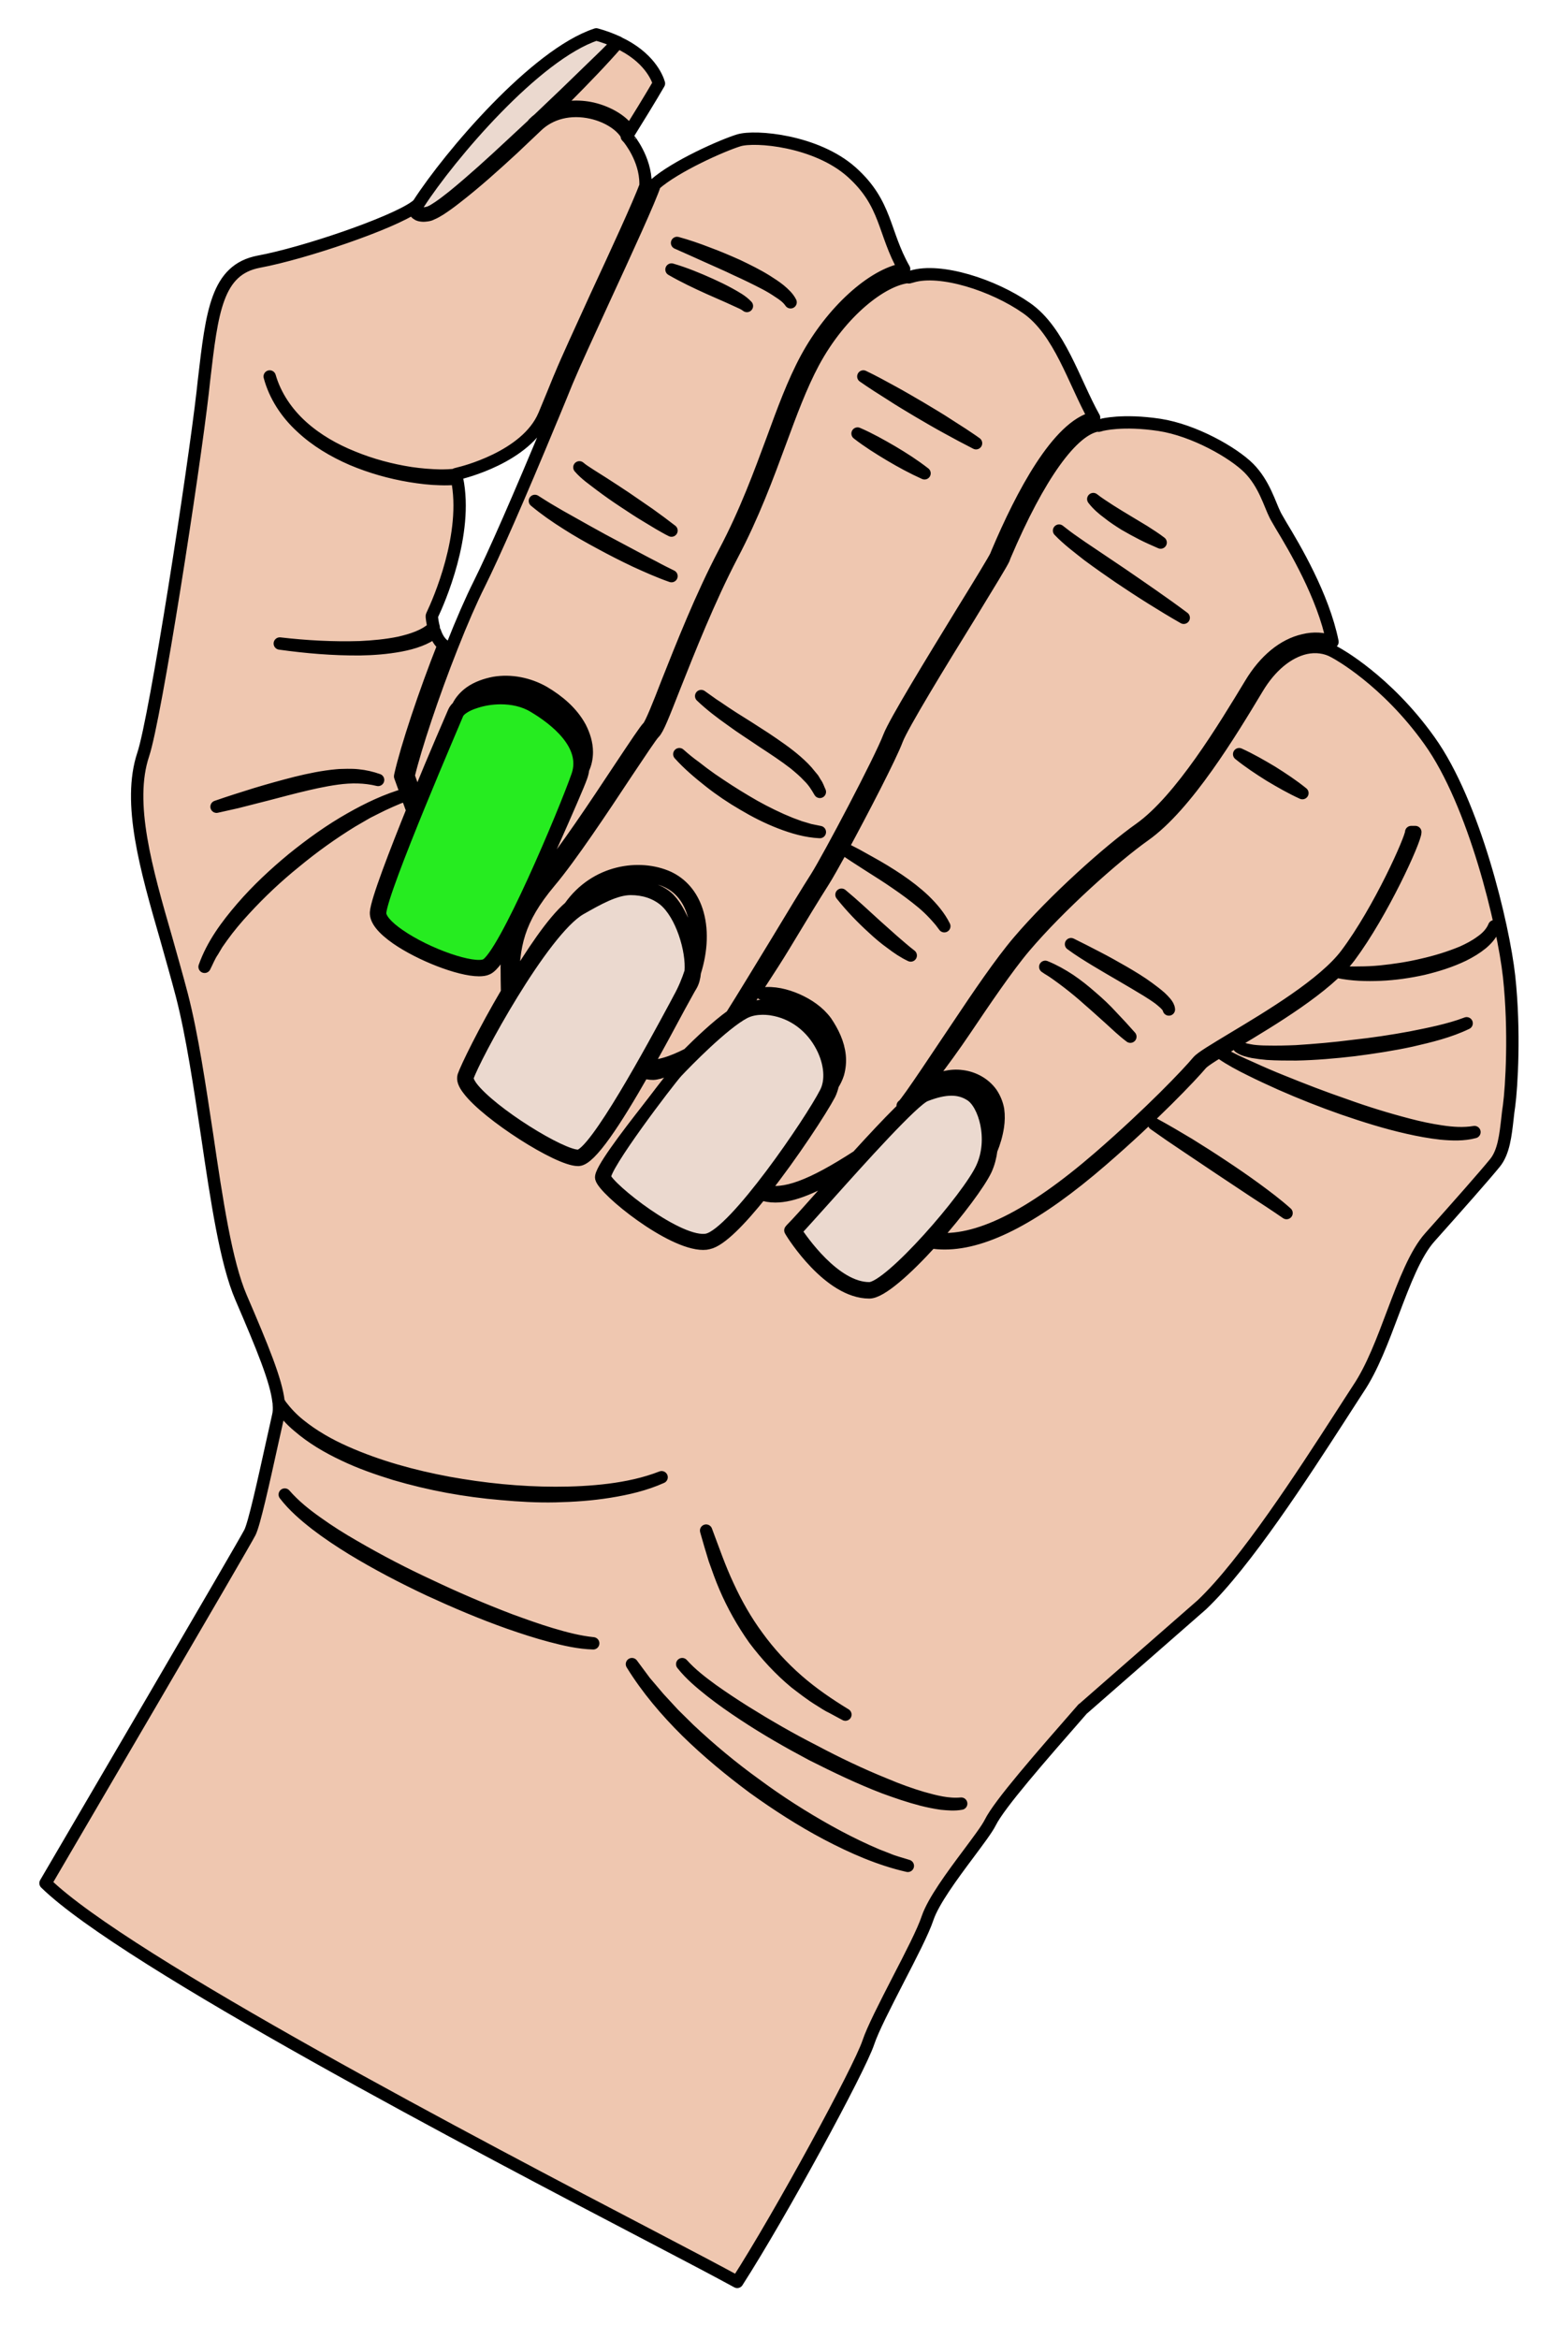 <svg version="1.2" xmlns="http://www.w3.org/2000/svg" viewBox="0 0 761 1135" width="761" height="1135">
	<title>hand-nails-publicdomainvectors</title>
	<style>
		.s0 { fill: #efc7b0;stroke: #000000;paint-order:stroke fill markers;stroke-linejoin: round;stroke-width: 6 } 
		.s1 { fill: #ebd9cf;stroke: #000000;paint-order:stroke fill markers;stroke-linejoin: round;stroke-width: 6 } 
		.s2 { fill: #26ec20;stroke: #000000;paint-order:stroke fill markers;stroke-linejoin: round;stroke-width: 6 } 
	</style>
	<g id="_Artboards_">
	</g>
	<g id="publicdomainvectors.org">
		<g id="&lt;Group&gt;">
			<path id="&lt;Compound Path&gt;" fill-rule="evenodd" class="s0" d="m267.7 54.1c2.5-2.4 5.1-4.9 7.6-7.4 8.4-8.5 16.8-17.1 24.6-26.1 15.1 7 19.1 17.1 19.9 19.9-3.5 6.1-11.8 19.6-14.2 23.4-3.1-5-10-9.3-18-11.2-7.1-1.6-14-1-19.9 1.4zm464.7 482.5c-0.3 2.1-0.6 4.2-0.8 6.4-0.9 7.9-1.8 16.1-6 21.3-5.3 6.5-17.5 20.3-31.6 36.1-7 7.8-12.3 21.7-17.9 36.5-5 13.3-10.1 27-16.9 37.1-2.5 3.8-5.6 8.7-9.3 14.4-17 26.3-45.5 70.4-66.6 90.4l-57.6 50.4-0.2 0.1c-20.8 23.8-40.5 46.3-44.9 55.2-1.6 3.2-6 9-10.6 15.2-8 10.7-17 22.9-19.8 31.1-2.1 6.4-8.3 18.4-14.3 30-6.3 12.3-12.3 23.9-14.5 30.5-4.3 12.9-42.5 83.3-63.6 116.1-8.2-4.5-22.8-12.2-41-21.7-83.4-43.6-255.9-133.9-294.7-171.8 9.9-16.9 96.4-164.6 99.2-170.2 2.1-4.2 6.4-23.6 11.1-44.9 1.2-5.2 2.1-9.5 2.6-11.7q0.6-2.4 0.3-5.7c0.2 0.3 0.4 0.7 0.6 1 2.5 3.6 5.4 6.9 8.8 9.7 6.7 5.8 14.4 10.3 22.3 14 7.9 3.8 16.3 6.7 24.7 9.3q12.6 3.7 25.5 6.1 13 2.4 26.1 3.5c8.8 0.8 17.5 1.3 26.3 1.1 8.8-0.2 17.5-0.8 26.2-2.2 8.7-1.4 17.3-3.4 25.3-7-8.2 3.2-16.8 5-25.4 6.1-8.7 1.1-17.4 1.5-26.1 1.5-17.4 0-34.9-1.8-52-4.9-17.1-3.2-34-7.8-50-14.9-7.9-3.5-15.5-7.8-22.3-13.3-3.4-2.7-6.4-5.9-9-9.3-0.4-0.6-0.7-1.2-1.1-1.7-1.1-10.3-7.8-26.5-18.2-50.7-7.3-16.9-11.8-47-16.5-78.9-3.6-23.7-7.2-48.3-12.2-67.7-2.4-9.2-5.1-18.5-7.6-27.5-9.8-33.9-19-66-11.2-89.4 6-17.9 24.5-137.5 28.9-176.1l0.6-5.5c3.9-33.5 6.2-53.7 26.6-57.6 22.1-4.1 64.5-18.6 75.7-26.5q-0.1 0.5-0.1 1c0 0.9 0.4 1.8 1.2 2.3 0.7 0.6 1.6 0.7 2.4 0.8 0.8 0.1 1.6 0 2.4-0.1 0.8-0.1 1.6-0.3 2.3-0.7 1.5-0.6 2.8-1.4 4.1-2.2 2.6-1.7 5.1-3.5 7.5-5.4 9.7-7.5 18.8-15.7 27.8-24q5.7-5.4 11.4-10.8c6.7-6.6 16.5-9 26.8-6.7 8 1.8 14.8 6.3 17.3 11.2l-0.2 0.3 1 1.1c0 0.1 8.1 9.7 8.1 21.8v1.1c-3.3 8.9-14.3 32.8-24.2 54.1-7.3 16-14.2 31-16.9 37.6l-0.9 2.1c-1.7 4.2-4.1 10.1-7.1 17.3l3.7 1.5c3-7.2 5.4-13.1 7.1-17.3l0.9-2.1c2.7-6.5 9.6-21.5 16.9-37.4 11.2-24.3 22.8-49.5 25-56.5 9.9-8.8 32.9-19 40.8-21.4 7.9-2.4 37.5 0.1 54.7 15.4 17.2 15.4 15.3 29.1 25.5 47.1-15.3 2.6-35.1 20.5-47.5 43.4-6.3 11.7-11.2 25.1-16.4 39.3-6.1 16.4-12.9 35.1-23.2 54.6-11.4 21.6-20.9 45.9-27.9 63.5-4 10.4-7.9 20.1-9.2 21.4-1.5 1.5-5.8 8-14 20.3-11.3 17.1-26.8 40.4-36.9 52.4-1.2 1.4-12.9 24.5-17 32-1.1 6.6-0.7 16.8-0.6 24.1-11 18.6-19.8 36.7-21.1 40.6-0.5 1.7 0.2 3.8 2.4 6.6 9.1 12.1 43.5 34.1 53.1 34.1q0.2 0 0.3 0c5.7-0.3 17.7-18.4 31.5-42.7 1.3 0.6 2.9 0.9 4.7 0.9 2.8 0 11.4-3.1 14.7-6.2 10.7-10.1-41.5 50.5-39.9 56.8 1.5 5.9 33.6 31.9 49.5 31.9q1.4 0 2.5-0.3c5.9-1.2 15.7-11.4 25.6-23.8 2.1 0.7 4.4 1.1 6.9 1.1 8.4 0 19.2-4.4 34.9-14-3.9 4.3-7.9 8.7-11.9 13.2-7 7.9-12.5 14-15.2 16.7l-0.5 0.6 0.4 0.7c0.7 1.2 18.3 29.4 37.9 29.4 5.7 0 18.2-11.3 30-24.3q3.2 0.5 6.6 0.5c20 0 45.1-13.3 76.3-40.3 25-21.6 43.2-40.8 48.2-46.7 1.4-1.7 8.1-5.7 16.5-10.8 17.7-10.6 44.4-26.6 55.5-41.3 16-21.5 31.9-56.6 31.9-60.5h-2c0 3.1-15.3 37.7-31.5 59.3-10.8 14.4-37.4 30.3-54.9 40.8-8.9 5.4-15.4 9.2-17.1 11.2-4.9 5.9-23 24.9-47.9 46.5-33.5 29-59.7 41.9-80 39.5 11.4-12.8 21.9-26.9 25-33.5 1.4-3.1 2.2-6.3 2.6-9.5 1.5-3.6 2.6-7.4 3.2-11.3 0.4-2.7 0.5-5.5 0.1-8.3-0.5-2.8-1.6-5.5-3.2-7.9-3.3-4.7-8.7-7.6-14.2-8.3-2.8-0.4-5.6-0.2-8.3 0.4-2.7 0.7-5.2 1.8-7.5 3.2 5-2.2 10.4-3.1 15.6-2.1 5.1 1 9.8 3.7 12.8 8 1.5 2.1 2.4 4.5 2.9 7 0.5 2.5 0.4 5.2 0.2 7.8-0.2 2.6-0.6 5.1-1.2 7.6 0.4-11-4-21.1-9.2-24.4-6.2-4.1-13.6-4.1-23.9-0.1-4.4 1.7-16.9 14.6-32.2 31.4-22.5 14.6-35.9 19.5-45.5 16.7 14-17.7 28-39.3 31.9-46.7 0.7-1.4 1.2-3 1.6-4.7 1-1.6 1.9-3.4 2.5-5.3 0.8-2.8 1.1-5.8 0.8-8.8-0.6-6-3.3-11.5-6.6-16.4-3.6-4.9-8.7-8.3-14.1-10.7-5.3-2.3-11.3-3.8-17.1-3 2.9 0 5.8 0.4 8.5 1.3q4.2 1.1 8 3.1c5 2.6 9.9 5.9 13.1 10.4 3.1 4.7 5.8 9.9 6.6 15.5 0.7 4.1 0.1 8.5-1.5 12.5 0.7-5.5-0.4-11.9-3.5-18-5.5-10.6-15-17.7-26.1-19.3-0.3-0.1-8.3 0.3-14.2 2.4 5.1-8.2 13.5-20.5 19.9-31.1 7.7-12.8 15-24.8 19.1-31.2 1.8-2.8 5.2-8.9 9.3-16.3 4.1 3 8.5 5.7 12.8 8.5 4.4 2.8 8.9 5.6 13.2 8.6 4.4 3 8.6 6.1 12.7 9.5q3 2.5 5.7 5.4c0.9 0.9 1.7 1.9 2.6 2.9 0.9 1 1.6 2.1 2.4 3.1-2.3-4.7-5.9-8.9-9.7-12.6-3.9-3.7-8.1-6.9-12.5-9.9q-6.7-4.5-13.6-8.3l-7-3.9-6.6-3.4c9.8-18.1 23.3-44.1 26.4-52.4 2.6-6.9 21.3-37.5 35.1-59.8 10-16.4 15.7-25.7 16.7-27.9q0.2-0.5 0.6-1.6c16.4-38.6 32.8-61.6 45.4-63.3l0.1 0.2 1.5-0.4c0.1 0 10-2.7 28 0 16.9 2.6 35.9 13.5 43.4 21 7.5 7.6 10.1 17.4 12.7 22.6 0.5 1.1 1.6 2.8 3 5.3 6.3 10.4 20.4 34.1 24.9 56.4-4.3-1.7-9.1-2-14-0.8-9.8 2.2-18.9 9.7-25.8 21.2-12.7 21-33.9 56.2-53.7 70.3-15 10.6-41.8 34.6-58.9 54.7-8.6 10.1-19.6 26.3-29.2 40.7-7.2 10.6-24.7 37.3-26.9 39l4.1-2.8c2.5-1.6 15.6-18.4 26.1-34 9.1-13.5 20.5-30.4 28.9-40.3 16.9-19.9 43.4-43.6 58.2-54.1 20.5-14.5 42-50.2 54.8-71.5 6.3-10.5 14.6-17.4 23.3-19.4 5-1.1 10-0.4 14 1.9l0.9 0.5c0.2 0.1 24.3 13.1 45.3 42.6 21.7 30.3 35.8 89.3 38.6 114.3 2.9 26.7 1.2 53.9 0 62.8zm-485.7-79.1q0.1-0.5 0.2-1 0 0 0 0c10.8-23.5 32.9-72.7 35.2-79.5q0.7-1.9 0.9-3.8c1.2-2.5 1.8-5.4 1.8-8.2 0-4.2-1.3-8.3-3.2-12-4-7.4-10.6-12.9-17.7-17.1-7.2-4.1-15.9-5.9-24.1-4.5-4.1 0.8-8.2 2.2-11.6 4.6-2.5 1.8-4.7 4.2-6 7-0.9 0.8-1.5 1.6-1.9 2.5-0.7 1.6-9.2 21.1-17.9 42.4l-1.2-3.5q0.1-0.1 0.3-0.1-0.2 0-0.4 0.1l-2.8-7.9c3.3-13.8 11.8-39.4 21-62.6 4.8-12.2 9.4-22.7 13.3-30.5 7.1-14.3 19-41.3 35.2-80.4l-3.7-1.5q0 0 0 0 0 0 0 0c-8.6 20.5-40.5 28-40.9 28.1l-1.9 0.5 0.1 0.3c-2.5 0.3-5.1 0.4-7.7 0.4-4.8-0.1-9.6-0.5-14.4-1.2-9.6-1.5-19-4-28-7.7-9-3.6-17.6-8.5-24.8-15-7.2-6.5-12.9-14.8-15.6-24.2 2.5 9.4 8.1 17.9 15.3 24.5 7.1 6.7 15.7 11.8 24.7 15.7 9 3.8 18.5 6.5 28.1 8.1 4.9 0.8 9.8 1.4 14.7 1.5 2.7 0.1 5.4 0 8.1-0.2 5.6 26.9-9 59.8-12 66.1l-0.2 0.5v0.6c0.2 1.9 0.5 3.5 0.9 5-4.4 4.1-10.6 6-16.6 7.4-6.3 1.3-12.8 1.9-19.2 2.2-13 0.4-26-0.3-38.9-1.8 12.9 1.8 25.8 2.9 38.9 2.8 6.5-0.1 13-0.6 19.5-1.8 3.2-0.6 6.4-1.4 9.5-2.6 2.6-1 5.1-2.3 7.4-4.1 1.2 3.6 2.9 5.5 4.2 6.5-9.3 23.5-17.9 49.4-21 63.1l-0.1 0.6 3.1 8.6c-9.6 2.7-18.6 7-27.2 11.9-9.9 5.6-19.2 12.3-28.1 19.5-8.7 7.2-17.1 15-24.6 23.7-7.4 8.6-14.3 17.9-18.1 28.7 1.3-2.5 2.3-5.2 3.9-7.5l2.2-3.7 2.4-3.4c3.3-4.6 7-9 10.8-13.1 7.6-8.3 15.9-16.1 24.7-23.2 8.7-7.2 17.9-13.8 27.5-19.7l7.4-4.3c2.5-1.3 5-2.5 7.6-3.8 2.5-1.2 5.1-2.3 7.7-3.4q1.9-0.7 3.9-1.4l2.3 6.4 1.1-0.4c-9 22.3-17.9 45.3-18.3 51.1-0.2 3.6 3.2 7.9 10.1 12.7 11.3 7.8 30.2 15.3 39.9 15.3 1.6 0 3-0.2 4-0.7 2.5-1.1 6.3-6.4 10.5-14q0 0.2-0.1 0.4-0.8 1.7-1.4 3.2c0.1-0.2 0.6-1 1.2-2.2zm-0.6 24.1q1.2-2.1 2.5-4.2l-2.5 4.8q0-0.3 0-0.6zm192.1 55h-0.1q0 0 0.1 0zm92.4-294.4c2 2.6 4.5 4.8 7.1 6.7 2.6 2.1 5.4 3.9 8.1 5.6q4.3 2.5 8.6 4.7c2.9 1.5 6 2.8 8.9 4.1-2.6-2-5.3-3.7-8.1-5.5l-8.3-5q-4.2-2.5-8.3-5.1c-2.7-1.8-5.5-3.5-8-5.5zm-16.6 15.3c4.3 4.5 9.3 8.2 14.1 12 5 3.7 10 7.2 15.1 10.7 5.1 3.4 10.2 6.8 15.5 10.1l7.8 4.8c2.7 1.6 5.3 3.2 8 4.7-4.9-3.7-10-7.3-15-10.8-5-3.5-10.1-7-15.2-10.5l-15.3-10.3q-3.8-2.5-7.6-5.2-3.8-2.6-7.4-5.5zm-73.1-123.1l0.2 0.2 1.5-0.4c13.8-4.2 39.6 4.1 55.6 15.3 16.1 11.2 23 35.7 32.8 53.2-17.6 4.1-35.1 37.4-47 65.5q-0.4 1-0.6 1.5c-0.9 2-8.1 13.8-16.5 27.4-14.5 23.7-32.6 53.2-35.4 60.5-4.2 11.1-29.3 58.6-35.3 68.1-4.1 6.4-11.4 18.4-19.1 31.2-8 13.1-16.7 27.5-22.1 36-7.1 5.1-15.4 13-21.1 18.7-7.8 4-15.9 6.7-19.6 5.1 5-8.8 10.1-18.3 15.3-28 2.9-5.2 4.9-9 5.8-10.4 1-1.7 1.6-3.9 1.8-6.4 3.4-10.8 3.8-21.3 0.9-30.1-2.5-7.5-7.3-13-13.7-16-13.9-6.3-35.4-3.4-47.9 14.4-8.4 7.2-18.6 22.8-27.5 37.5 0-18.7 2.3-31.2 17.8-49.7 10.2-12.1 25.8-35.6 37.1-52.7 6.6-9.8 12.2-18.4 13.6-19.7 1.8-1.8 4.3-8.2 10-22.7 7-17.6 16.5-41.7 27.7-63.2 10.4-19.7 17.3-38.5 23.4-55 5.2-14.1 10.1-27.4 16.2-38.8 13.4-24.9 33.6-40.3 46.1-41.5zm107.7 368.7q-2.3-2.5-4.5-5l-4.6-4.9c-3-3.3-6.3-6.4-9.7-9.3-3.4-3-6.9-5.8-10.6-8.3-3.8-2.5-7.7-4.7-11.9-6.4q1.4 1 2.8 1.8c1 0.6 1.9 1.3 2.8 1.9 1.8 1.3 3.6 2.6 5.4 4 3.5 2.7 6.9 5.5 10.2 8.5 3.4 2.9 6.6 5.9 10 8.9 3.3 3 6.5 6.1 10.1 8.8zm18.7-13.2c-0.1-1.3-0.8-2.3-1.6-3.3q-1.2-1.4-2.5-2.6c-1.8-1.6-3.8-3.1-5.7-4.5-3.9-2.9-8.1-5.4-12.2-7.8-4.2-2.4-8.4-4.8-12.7-7l-6.4-3.3-6.4-3.2c3.9 2.9 8 5.4 12.1 7.9 4.1 2.5 8.3 4.9 12.4 7.3q6.2 3.6 12.3 7.3c2.1 1.3 4.1 2.6 6 4q1.4 1.1 2.7 2.3c0.8 0.8 1.7 1.7 2 2.9zm64.8-105c-4.7-3.8-9.7-7.1-14.8-10.3-5.2-3.1-10.4-6.1-15.9-8.6 4.7 3.8 9.7 7.1 14.8 10.3 5.2 3.1 10.4 6.1 15.9 8.6zm-303.5-267l7.2 3.2 7.1 3.2c4.8 2.2 9.6 4.2 14.3 6.5q7.1 3.2 14 6.8c2.3 1.2 4.5 2.5 6.7 4 2.2 1.4 4.3 2.9 5.8 5.1-1.2-2.4-3.2-4.2-5.2-5.9-2.1-1.7-4.3-3.1-6.5-4.5-4.5-2.8-9.2-5.1-14-7.4-4.7-2.1-9.6-4.2-14.5-6-4.9-1.9-9.8-3.6-14.9-5zm-2.7 12.9c5.9 3.4 12 6.3 18.2 9.1l9.3 4.1 4.6 2.1c1.5 0.7 3.1 1.3 4.5 2.4-2.4-2.6-5.5-4.2-8.5-5.9-2.9-1.6-6-3.1-9.1-4.5-6.2-2.8-12.5-5.4-19-7.3zm-44.7 96c3 3.5 6.8 6 10.4 8.8 3.6 2.7 7.3 5.3 11.1 7.8 3.8 2.5 7.5 5 11.4 7.3l5.8 3.5c2 1.1 3.9 2.3 6 3.3-1.8-1.4-3.6-2.7-5.4-4.1l-5.5-4c-3.7-2.6-7.5-5.1-11.2-7.7-3.8-2.5-7.5-5-11.3-7.4l-5.7-3.6c-1.9-1.3-3.9-2.4-5.6-3.9zm-13.5 21.3c-2.8-1.6-5.4-3.3-8.1-5 4.9 4.1 10.1 7.7 15.5 11.1 5.3 3.4 10.8 6.5 16.4 9.5 5.5 3 11.2 5.9 16.9 8.6 5.7 2.6 11.5 5.2 17.5 7.3-2.8-1.4-5.7-2.8-8.4-4.3q-4.3-2.2-8.4-4.4l-16.7-8.9c-5.5-3-11-6.1-16.5-9.2q-4.2-2.3-8.2-4.7zm-162.6 143.4c3.3-0.7 6.5-1.5 9.8-2.2l9.8-2.5c6.5-1.6 12.9-3.4 19.4-5 6.5-1.6 13-3.1 19.6-4 6.6-0.9 13.3-0.9 19.8 0.7-3.1-1.1-6.5-1.9-9.8-2.2-1.7-0.2-3.4-0.2-5.1-0.2-1.7 0.1-3.4 0-5.1 0.2-6.7 0.6-13.4 2-19.9 3.6q-9.8 2.5-19.4 5.4c-6.4 2-12.8 4-19.1 6.2zm182.8 406c-6.9-0.7-13.7-2.5-20.4-4.5-6.7-2-13.3-4.4-19.9-6.8-13.1-5-26-10.5-38.6-16.5q-19.1-8.8-37.3-19.4c-6.1-3.5-12-7.2-17.7-11.3-5.7-4-11.2-8.4-15.8-13.7 4.3 5.6 9.7 10.2 15.2 14.5 5.6 4.3 11.5 8.2 17.5 11.9 12 7.3 24.5 13.8 37.2 19.8 12.8 5.9 25.7 11.4 39 16.1 6.6 2.3 13.3 4.5 20.1 6.3 6.8 1.8 13.7 3.4 20.7 3.6zm54.8-54.7c1.3 4.7 2.7 9.3 4.1 13.9 1.6 4.5 3.2 9.1 5.1 13.5 3.8 8.9 8.6 17.4 14.2 25.3 5.8 7.7 12.4 14.9 19.9 21.1 3.8 2.9 7.6 5.9 11.7 8.4 2.1 1.3 4.1 2.7 6.3 3.7l6.3 3.4c-8.2-5-16.1-10.4-23.3-16.7-7.2-6.3-13.7-13.4-19.3-21.1-5.7-7.7-10.4-16-14.4-24.7-4.1-8.7-7.2-17.8-10.6-26.8zm97.9 162.7c-3.4-1.1-6.8-1.9-10-3.3l-4.9-1.9-4.8-2.1c-6.4-2.9-12.7-6.1-18.8-9.5-12.2-6.8-24.1-14.4-35.3-22.7-11.4-8.2-22.2-17.2-32.4-26.8-2.5-2.5-5-4.9-7.5-7.4l-7.1-7.7-6.8-8-6.3-8.5c7.4 12 16.6 22.8 26.6 32.7 10.1 9.9 21 18.9 32.3 27.3 11.4 8.2 23.3 15.9 35.8 22.5 12.4 6.5 25.5 12.3 39.2 15.4zm25.9-30.2c-6.4 0.6-12.7-1.1-18.8-2.8-6.1-1.8-12.1-4-18-6.5-11.9-4.8-23.4-10.3-34.7-16.3-11.4-5.8-22.5-12.2-33.4-19-5.4-3.4-10.7-6.9-15.9-10.6-5.2-3.8-10.3-7.7-14.6-12.5 4 5.1 9 9.2 14 13.2 5.1 4 10.4 7.7 15.7 11.2 10.7 7.1 21.9 13.5 33.2 19.5 11.5 5.8 23.1 11.4 35.1 16 6 2.2 12.1 4.3 18.3 5.9q4.7 1.2 9.5 1.9c3.2 0.3 6.4 0.6 9.6 0zm134.9-367.2c1.9 1.4 4.3 1.9 6.6 2.4q3.5 0.6 7 0.9c4.7 0.3 9.4 0.3 14.1 0.3 9.4-0.2 18.7-1 28.1-2.1 9.3-1.2 18.6-2.6 27.8-4.6 9.1-2.1 18.3-4.3 26.8-8.4-4.4 1.7-8.9 2.9-13.4 4-4.6 1.1-9.2 2-13.7 2.9-9.2 1.7-18.5 3.1-27.8 4.1-9.2 1.2-18.5 2-27.9 2.6-4.6 0.2-9.3 0.3-14 0.2q-3.5 0-6.9-0.4c-2.3-0.4-4.7-0.7-6.7-1.9zm23 80.6c-4.8-4.3-10-8.2-15.2-12-5.2-3.8-10.6-7.5-15.9-11-5.4-3.6-10.9-7.1-16.4-10.5-5.5-3.3-11.1-6.6-16.8-9.7l8 5.6 8 5.4 16.1 10.8 16.1 10.7 8.1 5.3c2.7 1.8 5.4 3.6 8 5.4zm91.2-39.3c-5.3 0.9-10.8 0.5-16.1-0.3-5.4-0.8-10.6-1.9-15.9-3.3-10.4-2.7-20.8-5.9-31-9.6-10.2-3.5-20.3-7.4-30.4-11.5q-7.5-3-14.9-6.4c-5-2.2-9.9-4.4-14.6-7.2 2.2 1.6 4.6 3 6.9 4.3q3.6 2 7.3 3.8c4.8 2.4 9.8 4.7 14.7 6.9 10 4.4 20.1 8.4 30.4 12 10.2 3.5 20.6 6.8 31.3 9.2 5.3 1.2 10.6 2.2 16.1 2.8 5.4 0.5 11 0.7 16.2-0.7zm9.6-99.9c-1.3 3.2-3.8 5.7-6.6 7.6-2.7 2-5.8 3.6-8.9 5-6.3 2.6-12.8 4.6-19.5 6.1-6.7 1.6-13.4 2.6-20.2 3.3q-5.2 0.5-10.3 0.5c-3.4 0.1-6.9 0-10.3-0.3 6.8 1.4 13.7 1.6 20.7 1.3 6.9-0.3 13.8-1.3 20.6-2.8 6.7-1.6 13.4-3.7 19.6-6.7 3.2-1.6 6.2-3.4 8.9-5.6 2.6-2.2 5.1-5 6-8.4zm-401.7-14.3c-9.8-8.1-28.9-5.5-44.9 3.2 12.1-12.2 33.3-16.1 44.9-10.7 6 2.7 10.4 7.8 12.7 14.8 2.2 6.5 2.8 17.9 1.2 25.9-1.3-10.8-7-27.6-13.9-33.2zm-63.4-94c-9.6-5.8-21.7-5.1-29.8-2.4-3.1 1-5.6 2.2-7.3 3.6 1.5-2.3 3.5-4.2 5.8-5.6 3.3-2.1 7.3-3.3 11.2-3.9 3.9-0.4 8-0.3 11.8 0.5 4 0.7 7.6 2.3 11.1 4.3 7 3.8 13.3 9.2 17.3 16.1 2 3.4 3.4 7.2 3.6 11.2 0.2 2.1 0 4.3-0.6 6.4 0.6-13.7-13.7-24.6-23.1-30.2zm181.9 122.5c-3-2.3-5.8-4.8-8.6-7.2q-4.2-3.7-8.3-7.4c-5.5-5-10.9-10.1-16.7-14.9 4.7 5.9 9.9 11.3 15.4 16.3 2.8 2.6 5.6 5 8.7 7.2 3 2.3 6.1 4.4 9.5 6zm-44.1-59.9l-4.9-1c-1.5-0.5-3.1-0.9-4.7-1.4l-4.6-1.7-4.5-1.9c-6-2.7-11.8-5.7-17.4-9.1-5.6-3.3-11.1-6.9-16.5-10.6q-4-2.8-7.9-5.9c-2.7-1.9-5.2-4-7.7-6.2 4.4 4.9 9.5 9.2 14.7 13.3 5.2 4.1 10.7 7.8 16.4 11.1 5.7 3.4 11.6 6.4 17.8 8.8 6.2 2.4 12.7 4.3 19.3 4.6zm0-19.5c-0.7-1.4-1.1-3-2.1-4.3l-1.2-2-1.5-1.8c-1.9-2.5-4.2-4.7-6.6-6.8-4.7-4.1-9.9-7.6-15.1-11.1-5.2-3.4-10.4-6.7-15.7-10q-3.9-2.5-7.8-5.2c-1.3-0.8-2.6-1.7-3.8-2.6q-1.9-1.4-3.8-2.7c4.5 4.3 9.5 8.1 14.6 11.7 5 3.7 10.3 7 15.4 10.5 5.2 3.4 10.4 6.8 15.3 10.6 2.4 2 4.7 3.9 6.8 6.2 2.3 2.2 3.9 4.7 5.5 7.5zm21.1-201.6c4.3 3 8.8 5.9 13.3 8.7 4.4 2.9 9 5.6 13.5 8.3 4.6 2.7 9.2 5.4 13.8 7.9l7 3.8c2.4 1.2 4.7 2.5 7.1 3.7-2.2-1.6-4.4-3-6.6-4.5l-6.7-4.3c-4.4-2.9-9-5.6-13.5-8.3-4.6-2.7-9.2-5.4-13.8-7.9-4.7-2.6-9.3-5.1-14.1-7.4zm-2.8 27.7c5 3.9 10.3 7.2 15.8 10.5 5.4 3.2 10.9 6.2 16.7 8.8-5-3.9-10.3-7.3-15.7-10.5-5.5-3.2-11-6.3-16.8-8.8z"/>
			<path id="&lt;Compound Path&gt; copy" class="s1" d="m202 101.5c-0.1-0.6 0-1.1 0.1-1.6q0.5-0.4 0.9-0.8l0.2-0.3c15-23.2 56.7-72.4 86.2-82.1 4 1.1 7.4 2.4 10.4 3.8-4 4.2-8.2 8.3-12.4 12.3l-13.2 12.8q-6.4 6.1-12.8 12.2-1.3 1-2.5 2.2l0.1 0.1c-3.8 3.5-7.6 7.1-11.4 10.6-9 8.4-18 16.6-27.4 24.3-2.4 1.9-4.8 3.8-7.3 5.5-1.3 0.8-2.5 1.7-3.9 2.3-0.6 0.3-1.3 0.5-2 0.6-0.7 0.2-1.4 0.2-2.2 0.2-0.7-0.1-1.4-0.2-1.9-0.5-0.5-0.4-0.8-0.9-0.9-1.6zm20.1 244.7c0.9-1.9 4.2-4.1 8.8-5.5 3.3-1.1 7.6-1.9 12.1-1.9 5.4 0 11.2 1.1 16.1 4.1 10.1 6 26.3 18.4 21.2 33.4-6.2 17.8-35.8 88.1-44.6 92-6 2.7-28.3-5-42-14.5-6.1-4.2-9.4-8.1-9.2-10.9 0.7-11.2 37.3-95.8 37.6-96.7zm227 185.4c9.7-3.8 16.5-3.8 22.1-0.1 6.5 4.2 11.8 21.2 5.4 35.2-6.4 14.2-44.8 58.5-54.7 58.5-16.9 0-33-23.6-35.8-27.8 2.9-3 8.1-8.9 14.7-16.2 16.9-18.9 42.4-47.3 48.3-49.6zm-119.5-47q-0.8 1.5-1.7 3.2c-10.7 19.9-39.2 72.7-47.2 73.1-7.9 0.4-42.3-20.8-51.8-33.3-2.1-2.9-2.1-4.2-2-4.8 3.2-9.7 36.3-71 54.7-81.7 8.6-4.9 17.1-9.7 24.5-9.7 6.3 0 11.8 1.8 16.2 5.3 8.5 7 13.8 24.5 12.9 34.9-1.4 4.3-3.2 8.7-5.6 13zm31.7 6.8c5.8-3 12.9-1.6 13.1-1.6 10.5 1.6 19.5 8.3 24.6 18.3 4.1 8 4.7 16.5 1.7 22.2-7.1 13.9-44.1 68.3-57.4 71.3-13.4 2.9-48.4-25.1-49.7-30.2-1.2-4.8 30.8-46.8 34.8-51.2 4.4-4.7 22.6-23.4 32.9-28.8z"/>
			<path id="&lt;Compound Path&gt;" class="s2" d="m222.1 346.2c0.9-1.9 4.2-4.1 8.8-5.5 3.3-1.1 7.6-1.9 12.1-1.9 5.4 0 11.2 1.1 16.1 4.1 10.1 6 26.3 18.4 21.2 33.4-6.2 17.8-35.8 88.1-44.6 92-6 2.7-28.3-5-42-14.5-6.1-4.2-9.4-8.1-9.2-10.9 0.7-11.2 37.3-95.8 37.6-96.7z"/>
		</g>
	</g>
</svg>
